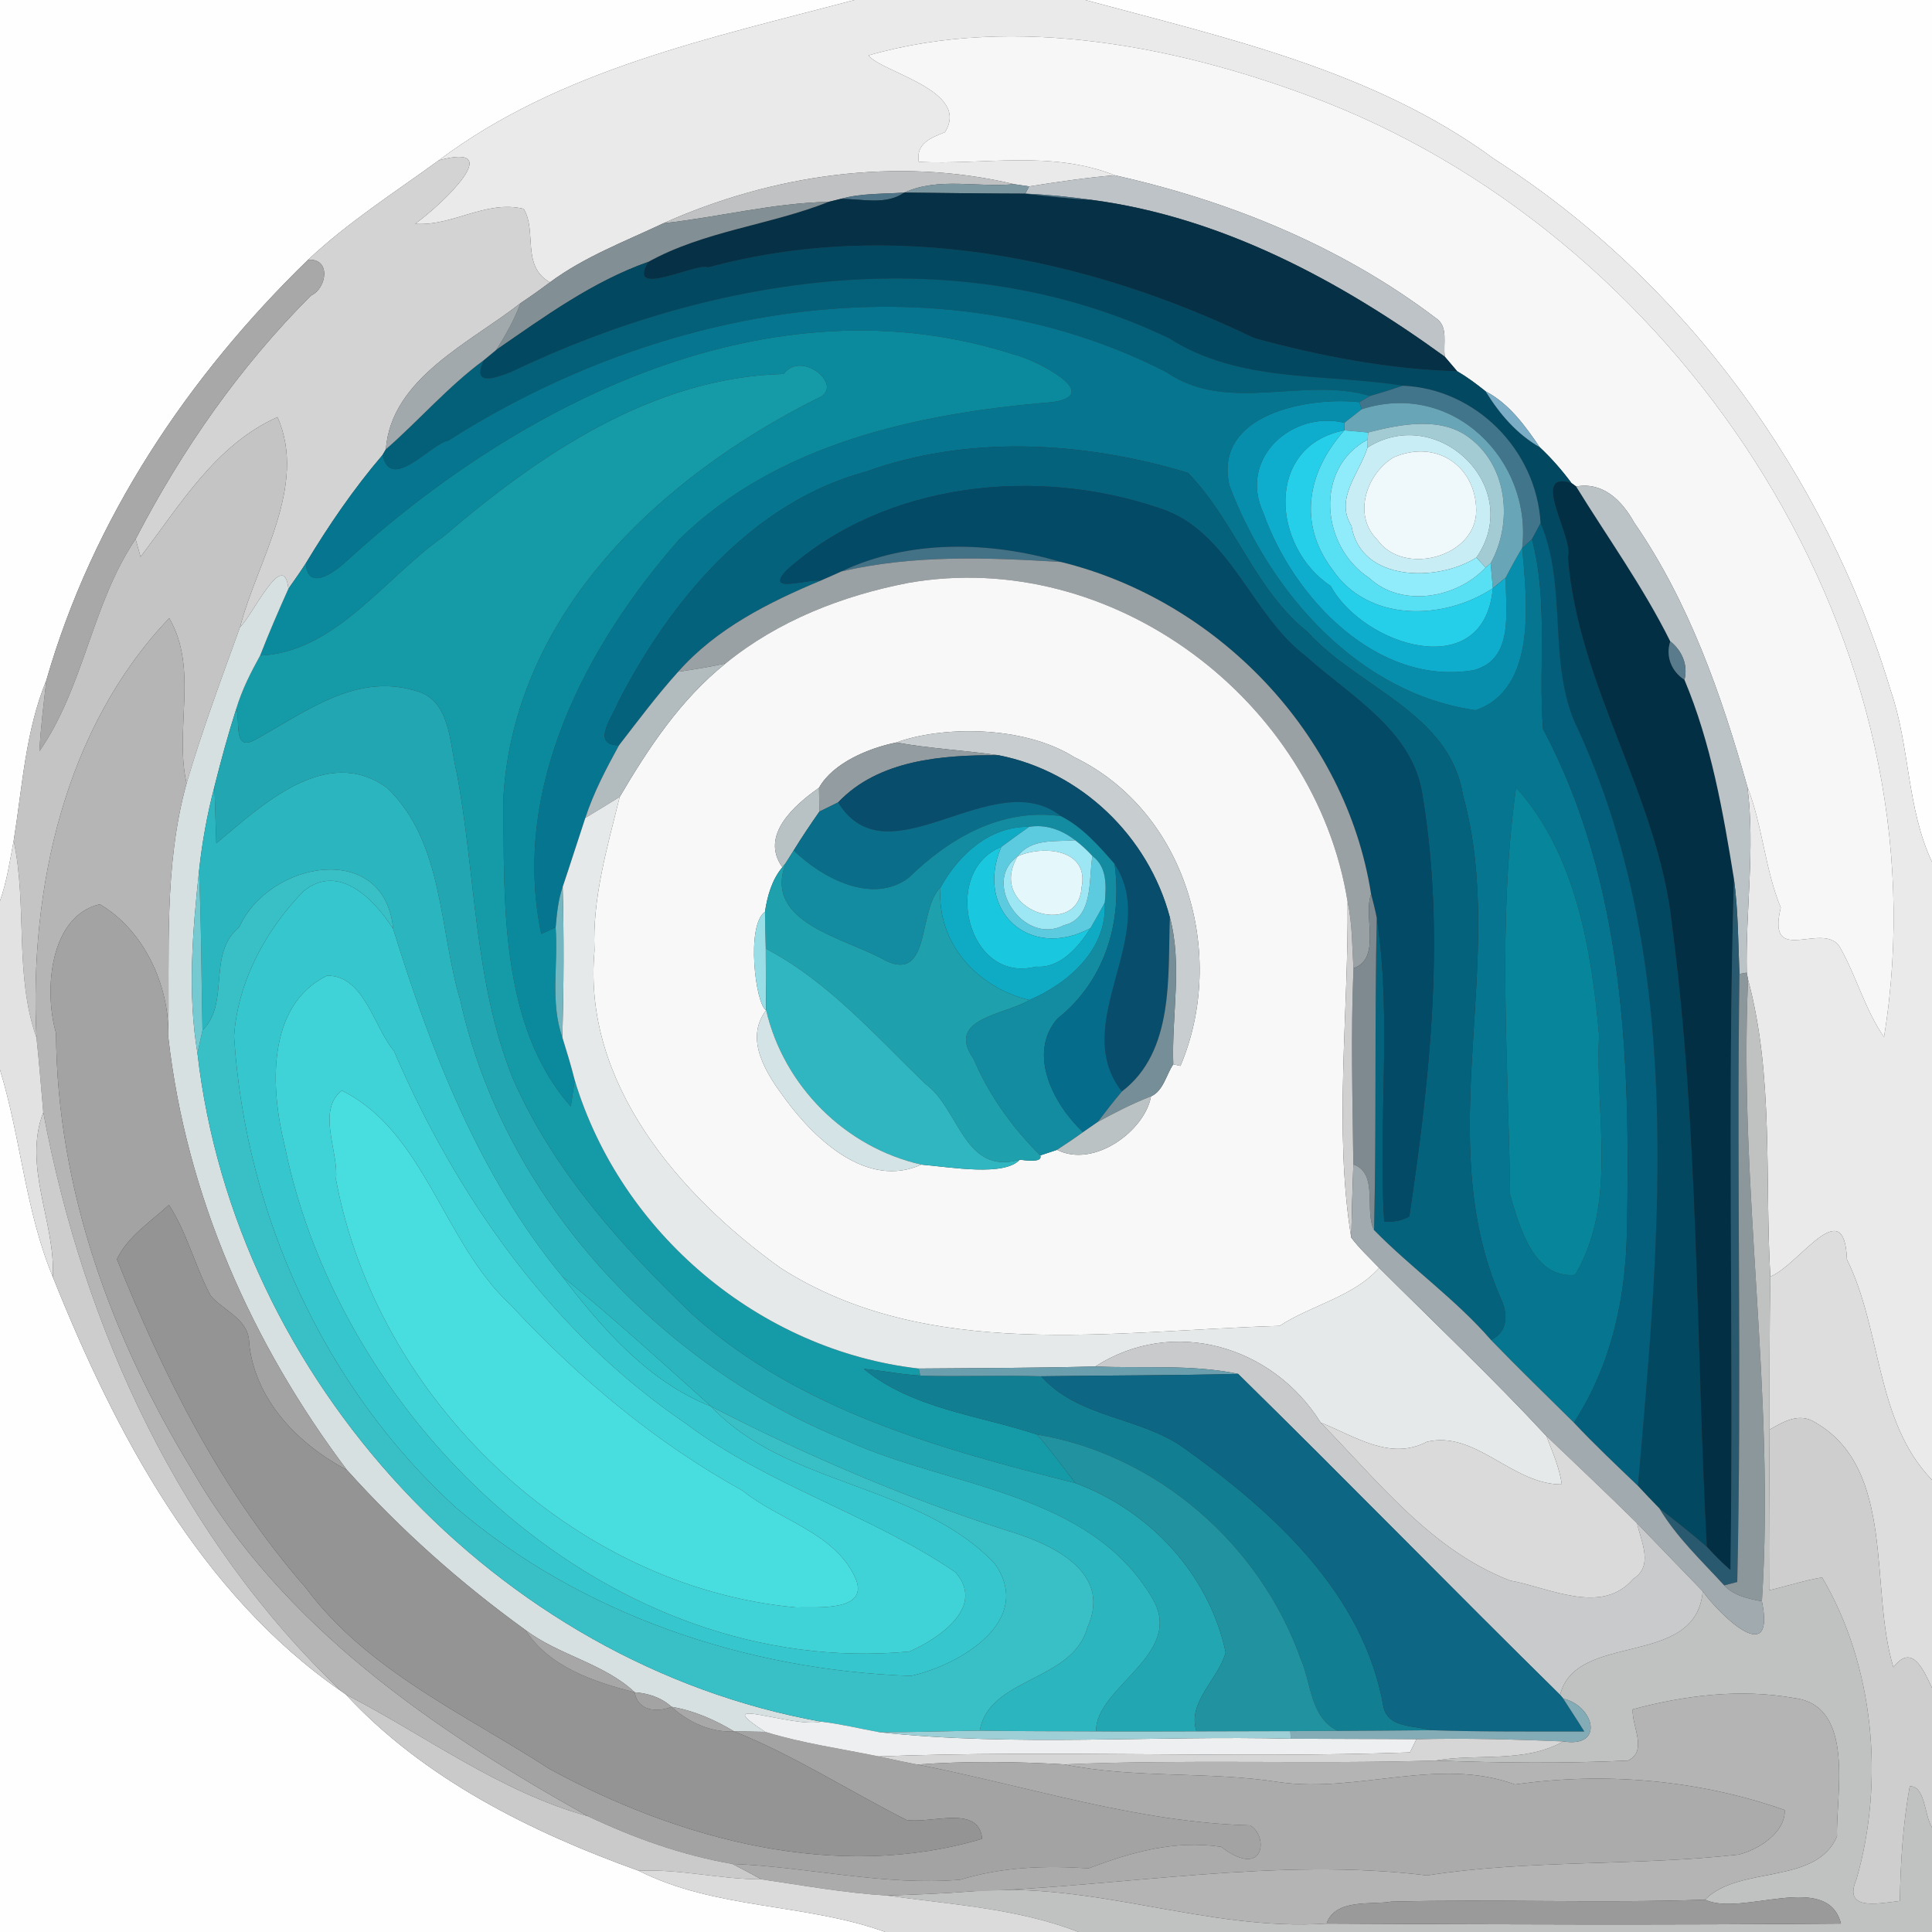 <?xml version="1.0" encoding="UTF-8" ?>
<!DOCTYPE svg PUBLIC "-//W3C//DTD SVG 1.1//EN" "http://www.w3.org/Graphics/SVG/1.1/DTD/svg11.dtd">
<svg width="250pt" height="250pt" viewBox="0 0 250 250" version="1.1" xmlns="http://www.w3.org/2000/svg">
<rect x="0" y="0" width="250" height="250" fill="#333333" stroke="none"/>
<g id="#fefefeff">
<path fill="#fefefe" opacity="1.00" d=" M 0.00 0.00 L 110.56 0.00 C 92.17 4.89 72.42 8.99 56.77 20.75 C 51.05 24.91 45.03 28.75 39.86 33.62 C 24.36 48.67 12.00 67.12 6.00 88.02 C 3.29 94.59 2.89 101.86 1.77 108.80 C 1.28 111.40 0.89 114.06 0.00 116.57 L 0.00 0.00 Z" />
<path fill="#fefefe" opacity="1.00" d=" M 140.44 0.00 L 250.00 0.00 L 250.00 111.54 C 246.72 104.58 247.15 96.56 244.65 89.34 C 236.24 61.42 218.01 36.35 193.37 20.59 C 177.80 9.12 158.63 4.92 140.44 0.00 Z" />
<path fill="#fefefe" opacity="1.00" d=" M 0.00 138.43 C 2.70 147.25 3.28 156.70 6.84 165.24 C 14.93 185.47 25.90 206.22 44.17 218.85 L 44.75 219.26 C 54.84 230.18 68.77 237.10 82.66 242.08 C 92.63 247.11 104.25 246.26 114.55 250.00 L 0.00 250.00 L 0.00 138.43 Z" />
</g>
<g id="#eaeaeaff">
<path fill="#eaeaea" opacity="1.00" d=" M 110.56 0.00 L 140.44 0.00 C 158.63 4.92 177.80 9.12 193.37 20.59 C 218.01 36.35 236.24 61.42 244.65 89.34 C 247.15 96.56 246.72 104.58 250.00 111.54 L 250.00 191.50 C 242.66 183.94 243.53 172.13 238.99 162.97 C 238.68 154.15 232.73 163.77 229.08 165.19 C 228.34 152.43 229.55 139.23 226.20 126.77 L 226.03 125.86 C 225.86 117.84 227.13 109.83 226.12 101.84 C 228.09 106.88 228.36 112.40 230.43 117.45 C 228.50 125.39 236.22 118.84 238.19 122.76 C 240.26 126.47 241.36 130.68 243.79 134.20 C 252.03 83.61 218.44 31.80 171.67 13.28 C 153.24 6.06 131.39 1.69 112.38 7.17 C 114.06 9.37 125.69 11.70 122.27 17.11 C 120.44 17.83 118.49 18.57 118.89 20.95 C 127.41 21.35 136.01 19.42 144.24 22.68 C 140.52 22.99 136.85 23.54 133.17 24.12 C 132.68 24.05 131.71 23.91 131.22 23.83 C 116.05 20.22 99.88 22.61 85.85 28.89 C 80.86 31.25 75.63 33.22 71.16 36.53 C 67.42 34.43 69.52 29.89 67.76 27.02 C 62.82 25.85 58.61 29.30 53.72 28.96 C 57.29 26.39 65.73 18.33 56.77 20.75 C 72.42 8.99 92.17 4.89 110.56 0.00 Z" />
</g>
<g id="#f7f7f7ff">
<path fill="#f7f7f7" opacity="1.00" d=" M 112.38 7.17 C 131.39 1.69 153.24 6.06 171.67 13.28 C 218.44 31.80 252.03 83.61 243.79 134.20 C 241.36 130.68 240.26 126.47 238.19 122.76 C 236.22 118.84 228.50 125.39 230.43 117.45 C 228.36 112.40 228.09 106.88 226.12 101.84 C 222.74 89.88 218.57 77.91 211.46 67.61 C 209.89 64.80 207.46 62.32 203.95 62.95 L 203.35 62.51 C 202.12 60.85 200.75 59.28 199.24 57.87 C 197.34 55.09 195.29 52.23 192.24 50.64 C 191.06 49.69 189.85 48.79 188.55 48.03 C 188.16 47.56 187.36 46.63 186.96 46.16 C 186.70 44.47 187.49 42.23 185.76 41.13 C 173.55 31.88 159.12 26.00 144.24 22.68 C 136.01 19.42 127.41 21.35 118.89 20.95 C 118.49 18.57 120.44 17.83 122.27 17.11 C 125.69 11.70 114.06 9.37 112.38 7.17 Z" />
</g>
<g id="#d3d3d3ff">
<path fill="#d3d3d3" opacity="1.00" d=" M 56.77 20.75 C 65.73 18.33 57.29 26.39 53.72 28.96 C 58.61 29.30 62.82 25.85 67.76 27.02 C 69.52 29.89 67.42 34.43 71.16 36.53 C 69.91 37.47 68.65 38.37 67.35 39.23 C 60.91 44.31 50.63 48.91 49.93 58.14 L 49.49 58.89 C 45.77 63.24 42.53 67.99 39.58 72.88 C 38.86 74.00 38.09 75.09 37.32 76.18 C 36.73 70.80 32.64 79.72 31.06 81.15 C 33.31 72.51 39.83 62.91 35.91 53.97 C 27.87 57.57 23.33 65.33 18.19 72.04 C 18.03 71.47 17.71 70.33 17.55 69.76 C 23.54 58.21 31.02 47.47 40.24 38.25 C 42.33 37.28 42.85 33.38 39.86 33.62 C 45.03 28.75 51.05 24.91 56.77 20.75 Z" />
</g>
<g id="#bfc1c2ff">
<path fill="#bfc1c2" opacity="1.00" d=" M 85.85 28.89 C 99.88 22.61 116.05 20.22 131.22 23.83 C 126.55 24.30 121.45 22.88 117.02 24.92 C 114.26 25.12 111.46 24.98 108.78 25.74 C 108.39 25.84 107.61 26.03 107.22 26.12 C 100.02 26.27 92.99 28.10 85.85 28.89 Z" />
</g>
<g id="#bdc3c6ff">
<path fill="#bdc3c6" opacity="1.00" d=" M 133.17 24.12 C 136.85 23.54 140.52 22.99 144.24 22.68 C 159.12 26.00 173.55 31.88 185.76 41.13 C 187.49 42.23 186.70 44.47 186.96 46.16 C 173.39 36.31 158.08 28.08 141.23 25.86 C 138.38 25.47 135.54 25.18 132.67 25.06 L 133.17 24.12 Z" />
</g>
<g id="#7d97a1ff">
<path fill="#7d97a1" opacity="1.00" d=" M 117.02 24.92 C 121.45 22.88 126.55 24.30 131.22 23.83 C 131.71 23.91 132.68 24.05 133.17 24.12 L 132.67 25.06 C 127.45 25.05 122.24 24.97 117.02 24.92 Z" />
</g>
<g id="#4f7488ff">
<path fill="#4f7488" opacity="1.00" d=" M 108.78 25.74 C 111.46 24.98 114.26 25.12 117.02 24.92 C 114.60 26.60 111.55 25.71 108.78 25.74 Z" />
</g>
<g id="#053045ff">
<path fill="#053045" opacity="1.00" d=" M 117.02 24.92 C 122.24 24.97 127.45 25.05 132.67 25.06 C 135.51 25.38 138.37 25.72 141.23 25.86 C 158.08 28.08 173.39 36.31 186.96 46.16 C 187.36 46.63 188.16 47.56 188.55 48.03 C 179.85 47.82 170.76 46.07 162.28 43.74 C 140.52 33.23 115.34 28.18 91.62 34.60 C 90.17 33.92 80.92 38.76 83.90 33.88 C 91.15 29.87 99.59 29.14 107.22 26.12 C 107.61 26.03 108.39 25.84 108.78 25.74 C 111.55 25.71 114.60 26.60 117.02 24.92 Z" />
</g>
<g id="#497084ff">
<path fill="#497084" opacity="1.00" d=" M 132.67 25.06 C 135.54 25.18 138.38 25.47 141.23 25.86 C 138.37 25.72 135.51 25.38 132.67 25.06 Z" />
</g>
<g id="#829096ff">
<path fill="#829096" opacity="1.00" d=" M 85.85 28.89 C 92.99 28.10 100.02 26.27 107.22 26.12 C 99.59 29.14 91.15 29.87 83.90 33.88 C 76.66 36.44 70.47 40.97 64.21 45.28 C 65.44 43.36 66.56 41.37 67.35 39.23 C 68.65 38.37 69.91 37.47 71.16 36.53 C 75.63 33.22 80.86 31.25 85.85 28.89 Z" />
</g>
<g id="#034861ff">
<path fill="#034861" opacity="1.00" d=" M 91.62 34.60 C 115.34 28.18 140.52 33.23 162.28 43.74 C 170.76 46.07 179.85 47.82 188.55 48.03 C 189.85 48.79 191.06 49.69 192.24 50.64 C 194.02 53.54 196.26 56.16 199.24 57.87 C 200.75 59.28 202.12 60.85 203.35 62.51 C 197.82 60.76 203.76 69.77 202.89 72.01 C 204.18 88.78 214.57 102.93 216.36 119.61 C 219.85 146.32 219.44 173.32 220.87 200.16 C 218.87 198.43 216.80 196.79 214.72 195.18 C 213.78 194.22 212.86 193.25 211.95 192.27 C 214.81 159.46 218.25 124.05 203.70 93.31 C 200.34 85.18 202.81 75.82 199.35 67.69 C 198.81 58.24 190.98 50.30 181.52 49.91 C 171.37 48.29 160.37 49.59 151.29 43.78 C 124.06 30.73 92.47 35.53 66.12 48.14 C 63.98 48.98 61.01 50.02 62.60 46.61 C 63.00 46.28 63.81 45.61 64.21 45.28 C 70.47 40.97 76.66 36.44 83.90 33.88 C 80.92 38.76 90.17 33.92 91.62 34.60 Z" />
</g>
<g id="#a9a8a8ff">
<path fill="#a9a8a8" opacity="1.00" d=" M 6.00 88.02 C 12.00 67.12 24.36 48.67 39.86 33.62 C 42.85 33.38 42.33 37.28 40.24 38.25 C 31.02 47.47 23.54 58.21 17.55 69.76 C 11.86 78.16 10.91 88.87 5.10 97.21 C 5.26 94.14 5.65 91.07 6.00 88.02 Z" />
</g>
<g id="#046079ff">
<path fill="#046079" opacity="1.00" d=" M 66.12 48.14 C 92.47 35.53 124.06 30.73 151.29 43.78 C 160.37 49.59 171.37 48.29 181.52 49.91 C 180.12 50.39 178.71 50.83 177.29 51.24 C 168.63 48.66 158.91 53.62 150.93 48.16 C 121.28 32.96 85.22 39.65 58.03 57.01 C 55.83 57.37 50.57 63.79 49.49 58.89 L 49.93 58.14 C 54.23 54.39 57.99 50.00 62.60 46.61 C 61.01 50.02 63.98 48.98 66.12 48.14 Z" />
</g>
<g id="#a1a9acff">
<path fill="#a1a9ac" opacity="1.00" d=" M 49.93 58.14 C 50.63 48.91 60.91 44.31 67.35 39.23 C 66.56 41.37 65.44 43.36 64.21 45.28 C 63.81 45.61 63.00 46.28 62.60 46.61 C 57.99 50.00 54.23 54.39 49.93 58.14 Z" />
</g>
<g id="#06758fff">
<path fill="#06758f" opacity="1.00" d=" M 58.03 57.01 C 85.22 39.65 121.28 32.96 150.93 48.16 C 158.91 53.62 168.63 48.66 177.29 51.24 C 176.94 51.44 176.25 51.84 175.90 52.04 C 169.35 51.32 156.92 53.53 159.10 62.86 C 164.31 76.64 175.75 89.76 190.95 91.90 C 199.00 89.12 197.54 77.47 196.97 70.90 C 197.29 70.62 197.93 70.06 198.24 69.78 C 200.37 77.88 199.04 86.25 199.67 94.33 C 210.27 114.28 210.97 137.36 210.52 159.43 C 210.36 168.14 208.45 176.74 203.66 184.09 C 200.07 180.54 196.44 177.02 192.93 173.39 C 195.24 172.28 195.13 169.90 194.15 167.89 C 185.12 147.10 195.21 124.18 189.29 102.83 C 187.56 92.19 175.71 88.99 169.21 81.79 C 162.33 76.29 159.74 67.35 153.71 61.18 C 140.32 57.14 125.37 56.22 112.03 61.04 C 97.26 65.03 86.66 77.82 79.95 90.96 C 79.35 92.63 76.35 96.45 80.10 96.44 C 78.44 99.47 76.82 102.54 75.74 105.84 C 74.75 108.81 73.81 111.80 72.81 114.77 C 72.22 116.46 72.06 118.25 71.90 120.02 C 71.44 120.23 70.50 120.64 70.04 120.85 C 66.09 102.06 75.80 83.54 87.89 69.80 C 100.60 57.35 118.85 53.47 136.01 52.05 C 143.12 51.16 134.01 46.52 131.14 45.86 C 99.85 35.78 67.53 51.83 44.73 72.71 C 43.27 74.08 39.76 76.58 39.58 72.88 C 42.53 67.99 45.77 63.24 49.49 58.89 C 50.57 63.79 55.83 57.37 58.03 57.01 M 196.18 101.91 C 193.74 119.29 195.18 137.11 195.41 154.62 C 196.64 158.80 198.46 165.50 203.82 164.97 C 209.34 155.62 206.40 144.24 206.92 134.00 C 205.95 122.83 203.88 110.44 196.18 101.91 Z" />
</g>
<g id="#0b8a9eff">
<path fill="#0b8a9e" opacity="1.00" d=" M 44.73 72.71 C 67.53 51.83 99.85 35.78 131.14 45.86 C 134.01 46.52 143.12 51.16 136.01 52.05 C 118.85 53.47 100.60 57.35 87.89 69.80 C 75.80 83.54 66.09 102.06 70.04 120.85 C 70.50 120.64 71.44 120.23 71.90 120.02 C 72.26 124.72 71.16 129.69 72.77 134.24 C 73.34 136.07 73.90 137.91 74.37 139.78 C 74.24 140.63 73.99 142.32 73.86 143.17 C 64.55 132.66 65.24 116.27 65.14 103.12 C 66.63 79.20 85.51 61.74 105.65 51.61 C 109.62 50.19 103.82 45.14 101.40 48.39 C 84.50 48.81 69.76 58.82 57.38 69.44 C 49.85 74.69 43.44 84.40 33.66 84.83 C 34.80 81.91 36.04 79.03 37.32 76.18 C 38.09 75.09 38.86 74.00 39.58 72.88 C 39.76 76.58 43.27 74.08 44.73 72.71 Z" />
</g>
<g id="#159aa7ff">
<path fill="#159aa7" opacity="1.00" d=" M 101.40 48.39 C 103.82 45.14 109.62 50.19 105.65 51.61 C 85.51 61.74 66.63 79.20 65.14 103.12 C 65.24 116.27 64.55 132.66 73.86 143.17 C 73.99 142.32 74.24 140.63 74.37 139.78 C 80.34 159.60 98.33 174.74 118.88 177.09 L 119.09 178.00 C 116.63 177.88 114.22 177.35 111.78 177.14 C 118.15 182.33 126.65 183.12 134.20 185.63 C 135.95 187.65 137.53 189.81 139.17 191.92 C 121.67 187.51 103.56 182.53 89.76 170.24 C 80.48 161.35 71.63 151.52 66.40 139.64 C 61.28 126.99 61.59 113.16 59.09 99.95 C 58.15 96.15 58.34 90.39 53.59 89.34 C 45.82 87.06 39.24 92.37 32.88 95.79 C 30.14 97.22 31.12 93.27 30.57 91.73 C 31.29 89.30 32.44 87.04 33.66 84.83 C 43.44 84.40 49.85 74.69 57.38 69.44 C 69.76 58.82 84.50 48.81 101.40 48.39 Z" />
</g>
<g id="#41758cff">
<path fill="#41758c" opacity="1.00" d=" M 181.52 49.91 C 190.98 50.30 198.81 58.24 199.35 67.69 C 199.08 68.22 198.52 69.26 198.24 69.78 C 197.93 70.06 197.29 70.62 196.97 70.90 C 198.29 59.50 187.94 49.16 176.20 52.96 L 175.90 52.04 C 176.25 51.84 176.94 51.44 177.29 51.24 C 178.71 50.83 180.12 50.39 181.52 49.91 Z" />
</g>
<g id="#7baec6ff">
<path fill="#7baec6" opacity="1.00" d=" M 192.24 50.64 C 195.29 52.23 197.34 55.09 199.24 57.87 C 196.26 56.16 194.02 53.54 192.24 50.64 Z" />
</g>
<g id="#078eacff">
<path fill="#078eac" opacity="1.00" d=" M 159.10 62.86 C 156.92 53.53 169.35 51.32 175.90 52.04 L 176.20 52.96 C 175.45 53.55 174.71 54.13 173.96 54.71 C 167.20 53.07 160.18 59.32 163.49 66.40 C 167.34 77.34 178.20 88.82 190.69 86.72 C 196.02 85.30 194.78 79.00 194.85 74.73 C 195.50 73.43 196.22 72.16 196.97 70.90 C 197.54 77.47 199.00 89.12 190.95 91.90 C 175.75 89.76 164.31 76.64 159.10 62.86 Z" />
</g>
<g id="#68a6b7ff">
<path fill="#68a6b7" opacity="1.00" d=" M 176.20 52.96 C 187.94 49.16 198.29 59.50 196.97 70.90 C 196.22 72.16 195.50 73.43 194.85 74.73 C 194.43 75.08 193.59 75.77 193.17 76.12 C 193.10 75.31 192.96 73.69 192.89 72.89 C 195.75 67.69 195.13 60.50 190.26 56.74 C 186.53 53.81 181.27 54.88 177.03 55.96 C 176.26 55.90 174.73 55.76 173.96 55.69 L 173.96 54.71 C 174.71 54.13 175.45 53.55 176.20 52.96 Z" />
</g>
<g id="#c4c4c4ff">
<path fill="#c4c4c4" opacity="1.00" d=" M 18.19 72.04 C 23.33 65.33 27.87 57.57 35.91 53.97 C 39.83 62.91 33.31 72.51 31.06 81.15 C 28.64 87.85 26.15 94.53 24.14 101.37 C 22.54 94.31 25.71 86.58 21.90 79.99 C 8.40 94.11 3.76 114.97 4.72 134.26 C 1.84 126.15 3.56 117.17 1.77 108.80 C 2.89 101.86 3.29 94.59 6.00 88.02 C 5.65 91.07 5.26 94.14 5.10 97.21 C 10.91 88.87 11.86 78.16 17.55 69.76 C 17.71 70.33 18.03 71.47 18.19 72.04 Z" />
</g>
<g id="#0eadceff">
<path fill="#0eadce" opacity="1.00" d=" M 163.49 66.40 C 160.18 59.32 167.20 53.07 173.96 54.71 L 173.96 55.69 C 163.64 57.70 164.54 70.77 172.18 75.81 C 176.46 83.64 192.08 88.53 193.17 76.12 C 193.59 75.77 194.43 75.08 194.85 74.73 C 194.78 79.00 196.02 85.30 190.69 86.72 C 178.20 88.82 167.34 77.34 163.49 66.40 Z" />
</g>
<g id="#a3cbd4ff">
<path fill="#a3cbd4" opacity="1.00" d=" M 177.03 55.96 C 181.27 54.88 186.53 53.81 190.26 56.74 C 195.13 60.50 195.75 67.69 192.89 72.89 L 192.23 73.44 C 191.93 73.12 191.34 72.47 191.05 72.14 C 197.32 63.08 186.09 52.16 176.96 57.91 L 176.98 56.88 L 177.03 55.96 Z" />
</g>
<g id="#25cee9ff">
<path fill="#25cee9" opacity="1.00" d=" M 172.18 75.81 C 164.54 70.77 163.64 57.70 173.96 55.69 C 169.13 61.10 167.95 67.77 172.38 73.65 C 176.99 80.54 186.77 80.33 193.17 76.12 C 192.08 88.53 176.46 83.64 172.18 75.81 Z" />
</g>
<g id="#57dff4ff">
<path fill="#57dff4" opacity="1.00" d=" M 173.96 55.69 C 174.73 55.76 176.26 55.90 177.03 55.96 L 176.98 56.88 C 170.03 60.58 170.92 70.71 177.17 74.78 C 181.36 78.70 188.52 77.42 192.23 73.44 L 192.89 72.89 C 192.96 73.69 193.10 75.31 193.17 76.12 C 186.77 80.33 176.99 80.54 172.38 73.65 C 167.95 67.77 169.13 61.10 173.96 55.69 Z" />
</g>
<g id="#c9edf4ff">
<path fill="#c9edf4" opacity="1.00" d=" M 176.96 57.91 C 186.09 52.16 197.32 63.08 191.05 72.14 C 186.10 75.32 176.07 75.36 174.88 68.05 C 172.67 64.53 175.93 61.22 176.96 57.91 M 180.32 59.19 C 176.87 61.27 174.98 66.60 178.20 69.81 C 181.56 74.63 191.08 72.12 191.02 66.01 C 190.98 60.37 185.89 56.76 180.32 59.19 Z" />
</g>
<g id="#90ebfaff">
<path fill="#90ebfa" opacity="1.00" d=" M 177.17 74.78 C 170.92 70.71 170.03 60.58 176.98 56.88 L 176.96 57.91 C 175.93 61.22 172.67 64.53 174.88 68.05 C 176.07 75.36 186.10 75.32 191.05 72.14 C 191.34 72.47 191.93 73.12 192.23 73.44 C 188.52 77.42 181.36 78.70 177.17 74.78 Z" />
</g>
<g id="#05627dff">
<path fill="#05627d" opacity="1.00" d=" M 112.03 61.04 C 125.37 56.22 140.32 57.14 153.71 61.18 C 159.74 67.35 162.33 76.29 169.21 81.79 C 175.71 88.99 187.56 92.19 189.29 102.83 C 195.21 124.18 185.12 147.10 194.15 167.89 C 195.13 169.90 195.24 172.28 192.93 173.39 C 188.37 168.13 182.63 164.10 177.80 159.17 C 178.12 145.71 177.86 132.24 178.15 118.78 C 180.14 131.77 178.31 144.98 179.11 158.05 C 180.30 158.18 181.39 157.97 182.37 157.40 C 185.03 139.45 187.07 121.01 184.08 102.98 C 182.90 94.55 174.81 90.17 169.03 84.96 C 161.84 79.57 159.19 68.75 150.15 65.80 C 134.23 60.32 114.61 62.32 101.79 73.78 C 98.83 76.90 104.42 74.91 106.20 75.13 C 99.45 77.95 92.68 81.35 87.76 86.92 C 85.03 89.95 82.59 93.22 80.10 96.44 C 76.35 96.45 79.35 92.63 79.95 90.96 C 86.66 77.82 97.26 65.03 112.03 61.04 Z" />
</g>
<g id="#eff9fcff">
<path fill="#eff9fc" opacity="1.00" d=" M 180.32 59.19 C 185.89 56.76 190.98 60.37 191.02 66.01 C 191.08 72.12 181.56 74.63 178.20 69.81 C 174.98 66.60 176.87 61.27 180.32 59.19 Z" />
</g>
<g id="#032f44ff">
<path fill="#032f44" opacity="1.00" d=" M 202.89 72.01 C 203.76 69.77 197.82 60.76 203.35 62.51 L 203.95 62.95 C 208.05 69.60 212.64 75.96 216.13 82.99 C 215.50 84.93 216.28 86.88 217.97 87.97 C 221.41 96.14 222.96 105.00 224.37 113.71 C 223.47 143.52 224.36 173.35 223.92 203.17 C 222.83 202.23 221.83 201.20 220.87 200.16 C 219.44 173.32 219.85 146.32 216.36 119.61 C 214.57 102.93 204.18 88.78 202.89 72.01 Z" />
</g>
<g id="#034a67ff">
<path fill="#034a67" opacity="1.00" d=" M 101.79 73.78 C 114.61 62.32 134.23 60.32 150.15 65.80 C 159.19 68.75 161.84 79.57 169.03 84.96 C 174.81 90.17 182.90 94.55 184.08 102.98 C 187.07 121.01 185.03 139.45 182.37 157.40 C 181.39 157.97 180.30 158.18 179.11 158.05 C 178.31 144.98 180.14 131.77 178.15 118.78 C 177.95 117.74 177.70 116.72 177.42 115.71 C 174.19 94.94 157.50 77.67 137.29 72.72 C 128.12 70.02 117.61 69.78 108.86 73.95 C 107.98 74.35 107.09 74.75 106.20 75.13 C 104.42 74.91 98.83 76.90 101.79 73.78 Z" />
</g>
<g id="#bbc3c6ff">
<path fill="#bbc3c6" opacity="1.00" d=" M 203.95 62.95 C 207.46 62.32 209.89 64.80 211.46 67.61 C 218.57 77.91 222.74 89.88 226.12 101.84 C 227.13 109.83 225.86 117.84 226.03 125.86 L 225.08 126.03 C 224.92 121.92 224.92 117.79 224.37 113.71 C 222.96 105.00 221.41 96.14 217.97 87.97 C 218.45 86.03 217.65 84.20 216.13 82.99 C 212.64 75.96 208.05 69.60 203.95 62.95 Z" />
</g>
<g id="#035f7bff">
<path fill="#035f7b" opacity="1.00" d=" M 199.35 67.69 C 202.81 75.82 200.34 85.18 203.70 93.31 C 218.25 124.05 214.81 159.46 211.95 192.27 C 209.14 189.58 206.32 186.92 203.66 184.09 C 208.45 176.74 210.36 168.14 210.52 159.43 C 210.97 137.36 210.27 114.28 199.67 94.33 C 199.04 86.25 200.37 77.88 198.24 69.78 C 198.52 69.26 199.08 68.22 199.35 67.69 Z" />
</g>
<g id="#437186ff">
<path fill="#437186" opacity="1.00" d=" M 108.86 73.95 C 117.61 69.78 128.12 70.02 137.29 72.72 C 127.72 72.14 118.27 71.76 108.86 73.95 Z" />
</g>
<g id="#99a1a4ff">
<path fill="#99a1a4" opacity="1.00" d=" M 108.86 73.95 C 118.27 71.76 127.72 72.14 137.29 72.72 C 157.50 77.67 174.19 94.94 177.42 115.71 C 176.36 118.50 178.82 124.05 175.14 125.29 C 174.95 122.41 175.00 119.52 174.38 116.70 C 170.21 90.60 143.90 70.79 117.51 75.43 C 108.97 77.09 100.69 80.32 93.89 85.85 C 91.86 86.29 89.82 86.64 87.76 86.92 C 92.68 81.35 99.45 77.95 106.20 75.13 C 107.09 74.75 107.98 74.35 108.86 73.95 Z" />
</g>
<g id="#d7e0e1ff">
<path fill="#d7e0e1" opacity="1.00" d=" M 31.06 81.15 C 32.64 79.72 36.73 70.80 37.32 76.18 C 36.04 79.03 34.80 81.91 33.66 84.83 C 32.44 87.04 31.29 89.30 30.57 91.73 C 29.51 95.04 28.60 98.41 27.75 101.78 C 26.81 105.38 26.14 109.04 25.75 112.75 C 24.92 120.52 24.25 128.52 25.55 136.28 C 30.39 178.56 64.30 215.25 106.26 222.78 C 102.69 223.68 91.33 219.14 99.02 224.10 C 97.69 224.07 96.35 224.06 95.01 224.05 C 92.50 222.54 89.80 221.35 86.90 220.86 C 85.59 219.67 83.87 219.10 82.13 218.98 C 78.14 215.23 72.34 214.21 67.99 210.92 C 59.58 204.84 51.83 197.94 44.90 190.22 C 32.58 173.86 24.10 154.70 21.78 134.22 C 21.95 123.21 21.18 112.09 24.14 101.37 C 26.15 94.53 28.64 87.85 31.06 81.15 Z" />
</g>
<g id="#f8f8f8ff">
<path fill="#f8f8f8" opacity="1.00" d=" M 117.51 75.43 C 143.90 70.79 170.21 90.60 174.38 116.70 C 174.52 131.05 172.57 146.16 174.85 160.15 C 175.92 161.56 177.23 162.78 178.46 164.06 C 175.17 167.79 169.72 168.87 165.57 171.57 C 144.00 172.18 120.07 176.30 100.97 164.05 C 87.94 154.69 75.35 140.18 76.93 123.01 C 76.63 116.21 78.59 109.64 80.19 103.12 C 83.94 96.74 88.07 90.52 93.89 85.85 C 100.69 80.32 108.97 77.09 117.51 75.43 M 115.98 96.08 C 112.42 96.80 107.79 98.71 105.98 101.94 C 102.78 104.18 98.29 108.11 101.24 112.22 C 99.89 113.82 99.29 115.95 98.99 117.98 C 96.49 119.73 97.78 130.07 99.14 130.72 C 96.22 134.52 99.27 139.10 101.66 142.28 C 105.50 147.49 112.25 153.86 119.22 150.70 C 123.14 151.04 129.98 152.25 131.96 150.06 C 133.96 150.35 134.84 150.17 134.61 149.51 C 135.15 149.33 136.23 148.97 136.78 148.79 C 141.61 151.22 148.17 146.27 148.94 141.87 C 150.53 141.17 150.90 139.09 151.82 137.72 L 152.75 137.93 C 158.85 123.53 153.51 105.00 139.02 97.98 C 132.29 93.76 121.71 93.98 115.98 96.08 Z" />
</g>
<g id="#b5b5b5ff">
<path fill="#b5b5b5" opacity="1.00" d=" M 4.72 134.26 C 3.76 114.97 8.40 94.11 21.90 79.99 C 25.71 86.58 22.54 94.31 24.14 101.37 C 21.18 112.09 21.95 123.21 21.78 134.22 C 21.98 127.58 18.64 120.35 12.91 117.01 C 6.43 118.53 5.65 128.16 7.25 133.69 C 7.38 153.91 14.43 173.13 24.85 190.21 C 36.54 210.50 56.11 223.87 76.08 235.02 C 64.69 231.87 55.12 224.62 44.75 219.26 L 44.17 218.85 C 23.39 199.04 10.86 172.01 5.60 143.93 C 5.31 140.70 5.07 137.48 4.72 134.26 Z" />
</g>
<g id="#5a7b8bff">
<path fill="#5a7b8b" opacity="1.00" d=" M 216.13 82.99 C 217.65 84.20 218.45 86.03 217.97 87.97 C 216.28 86.88 215.50 84.93 216.13 82.99 Z" />
</g>
<g id="#b2bcbfff">
<path fill="#b2bcbf" opacity="1.00" d=" M 87.76 86.92 C 89.82 86.64 91.86 86.29 93.89 85.85 C 88.07 90.52 83.94 96.74 80.19 103.12 C 78.71 104.04 77.23 104.94 75.74 105.84 C 76.82 102.54 78.44 99.47 80.10 96.44 C 82.59 93.22 85.03 89.95 87.76 86.92 Z" />
</g>
<g id="#22a6b1ff">
<path fill="#22a6b1" opacity="1.00" d=" M 32.88 95.79 C 39.24 92.37 45.82 87.06 53.59 89.34 C 58.34 90.39 58.15 96.15 59.09 99.95 C 61.59 113.16 61.28 126.99 66.40 139.64 C 71.63 151.52 80.48 161.35 89.76 170.24 C 103.56 182.53 121.67 187.51 139.17 191.92 C 148.79 195.47 156.46 203.74 158.60 213.81 C 157.67 217.33 153.57 220.25 154.83 224.04 C 150.49 224.04 146.17 224.08 141.84 224.04 C 141.66 218.31 153.40 214.09 149.14 206.87 C 141.07 193.02 122.84 192.47 109.60 186.44 C 85.40 176.71 65.21 155.13 59.55 129.38 C 56.80 120.26 57.44 108.95 50.06 101.93 C 42.16 96.25 33.79 104.31 27.99 109.12 C 27.93 107.29 27.81 103.62 27.75 101.78 C 28.60 98.41 29.51 95.04 30.57 91.73 C 31.12 93.27 30.14 97.22 32.88 95.79 Z" />
</g>
<g id="#c8cdcfff">
<path fill="#c8cdcf" opacity="1.00" d=" M 115.98 96.08 C 121.71 93.98 132.29 93.76 139.02 97.98 C 153.51 105.00 158.85 123.53 152.75 137.93 L 151.82 137.72 C 151.59 131.43 153.03 124.87 151.38 118.70 C 148.60 108.21 139.88 99.82 129.23 97.73 C 124.82 97.09 120.36 96.87 115.98 96.08 Z" />
</g>
<g id="#939da1ff">
<path fill="#939da1" opacity="1.00" d=" M 105.98 101.94 C 107.79 98.71 112.42 96.80 115.98 96.08 C 120.36 96.87 124.82 97.09 129.23 97.73 C 122.03 97.68 113.70 98.28 108.45 103.83 C 107.64 104.22 106.83 104.62 106.03 105.02 C 106.01 104.25 105.99 102.71 105.98 101.94 Z" />
</g>
<g id="#094d6dff">
<path fill="#094d6d" opacity="1.00" d=" M 108.45 103.83 C 113.70 98.28 122.03 97.68 129.23 97.73 C 139.88 99.82 148.60 108.21 151.38 118.70 C 151.10 126.20 152.00 136.05 145.17 141.24 C 138.21 132.36 150.25 120.97 144.23 111.79 C 142.21 109.47 140.08 107.03 137.29 105.61 C 128.51 98.72 114.91 114.33 108.45 103.83 Z" />
</g>
<g id="#2bb5beff">
<path fill="#2bb5be" opacity="1.00" d=" M 27.99 109.12 C 33.79 104.31 42.16 96.25 50.06 101.93 C 57.44 108.95 56.80 120.26 59.55 129.38 C 65.21 155.13 85.40 176.71 109.60 186.44 C 122.84 192.47 141.07 193.02 149.14 206.87 C 153.40 214.09 141.66 218.31 141.84 224.04 C 136.82 224.02 131.80 224.02 126.78 223.95 C 127.98 217.01 138.79 217.63 140.71 210.60 C 144.11 203.11 135.51 199.58 130.02 197.96 C 116.90 193.71 104.23 188.29 92.00 181.98 C 85.67 176.29 79.34 170.53 72.74 165.15 C 61.98 152.11 55.84 136.16 50.88 120.22 C 49.82 108.71 34.87 111.34 30.97 119.95 C 26.72 123.48 29.85 129.68 26.20 133.33 C 26.05 126.47 26.06 119.61 25.75 112.75 C 26.14 109.04 26.81 105.38 27.75 101.78 C 27.81 103.62 27.93 107.29 27.99 109.12 Z" />
</g>
<g id="#b8c1c4ff">
<path fill="#b8c1c4" opacity="1.00" d=" M 101.24 112.22 C 98.29 108.11 102.78 104.18 105.98 101.94 C 105.99 102.71 106.01 104.25 106.03 105.02 C 104.88 106.67 103.75 108.34 102.70 110.05 C 102.44 110.45 101.94 111.25 101.69 111.65 L 101.24 112.22 Z" />
</g>
<g id="#07859bff">
<path fill="#07859b" opacity="1.00" d=" M 196.18 101.91 C 203.88 110.44 205.95 122.83 206.92 134.00 C 206.40 144.24 209.34 155.62 203.82 164.97 C 198.46 165.50 196.64 158.80 195.41 154.62 C 195.18 137.11 193.74 119.29 196.18 101.91 Z" />
</g>
<g id="#e6e9e9ff">
<path fill="#e6e9e9" opacity="1.00" d=" M 75.74 105.84 C 77.23 104.94 78.71 104.04 80.19 103.12 C 78.59 109.64 76.63 116.21 76.93 123.01 C 75.35 140.18 87.94 154.69 100.97 164.05 C 120.07 176.30 144.00 172.18 165.57 171.57 C 169.72 168.87 175.17 167.79 178.46 164.06 C 185.70 171.28 193.15 178.32 200.11 185.83 C 200.88 187.87 201.79 189.89 202.10 192.08 C 195.69 192.13 190.96 185.05 184.63 186.57 C 179.85 189.07 175.33 185.83 170.90 184.09 C 164.66 174.10 151.79 170.36 141.73 176.82 C 134.11 177.02 126.50 177.03 118.88 177.09 C 98.33 174.74 80.34 159.60 74.37 139.78 C 73.90 137.91 73.34 136.07 72.77 134.24 C 72.95 127.75 72.98 121.26 72.81 114.77 C 73.81 111.80 74.75 108.81 75.74 105.84 Z" />
</g>
<g id="#0a6d8aff">
<path fill="#0a6d8a" opacity="1.00" d=" M 106.03 105.02 C 106.83 104.62 107.64 104.22 108.45 103.83 C 114.91 114.33 128.51 98.72 137.29 105.61 C 129.64 104.50 122.85 108.44 117.61 113.56 C 112.91 117.12 106.39 113.63 102.70 110.05 C 103.75 108.34 104.88 106.67 106.03 105.02 Z" />
</g>
<g id="#138ba0ff">
<path fill="#138ba0" opacity="1.00" d=" M 117.61 113.56 C 122.85 108.44 129.64 104.50 137.29 105.61 C 140.08 107.03 142.21 109.47 144.23 111.79 C 145.27 119.38 142.94 126.98 136.84 131.81 C 132.86 136.39 136.40 142.97 140.14 146.50 C 139.04 147.30 137.91 148.05 136.78 148.79 C 136.23 148.97 135.15 149.33 134.61 149.51 C 131.00 145.93 127.95 141.70 125.98 137.01 C 122.27 131.75 130.10 131.31 133.19 129.41 C 138.32 127.20 143.27 122.85 142.96 116.80 C 143.15 114.67 143.29 112.18 141.36 110.77 C 140.68 110.02 139.94 109.34 139.13 108.73 C 137.44 107.40 135.34 106.63 133.17 106.99 C 128.05 106.90 124.06 110.59 121.70 114.85 C 118.74 117.68 120.49 127.04 114.68 124.35 C 109.46 121.34 98.62 119.51 101.69 111.65 C 101.94 111.25 102.44 110.45 102.70 110.05 C 106.39 113.63 112.91 117.12 117.61 113.56 Z" />
</g>
<g id="#0faac3ff">
<path fill="#0faac3" opacity="1.00" d=" M 121.70 114.85 C 124.06 110.59 128.05 106.90 133.17 106.99 C 131.96 107.85 130.75 108.71 129.56 109.60 C 121.69 112.71 125.14 127.40 134.04 125.08 C 137.19 125.35 139.57 122.52 141.10 120.11 C 141.74 119.02 142.35 117.91 142.96 116.80 C 143.27 122.85 138.32 127.20 133.19 129.41 C 126.44 127.78 121.17 122.01 121.70 114.85 Z" />
</g>
<g id="#5dcbdfff">
<path fill="#5dcbdf" opacity="1.00" d=" M 133.17 106.99 C 135.34 106.63 137.44 107.40 139.13 108.73 C 136.46 108.94 133.45 108.47 131.69 110.80 C 126.90 114.16 132.47 122.43 137.65 119.73 C 141.56 118.83 140.84 113.77 141.36 110.77 C 143.29 112.18 143.15 114.67 142.96 116.80 C 142.35 117.91 141.74 119.02 141.10 120.11 C 133.11 124.37 126.08 117.69 129.56 109.60 C 130.75 108.71 131.96 107.85 133.17 106.99 Z" />
</g>
<g id="#e2e2e2ff">
<path fill="#e2e2e2" opacity="1.00" d=" M 0.00 116.57 C 0.89 114.06 1.28 111.40 1.77 108.80 C 3.56 117.17 1.84 126.15 4.72 134.26 C 5.07 137.48 5.31 140.70 5.60 143.93 C 2.93 150.98 7.16 158.02 6.84 165.24 C 3.28 156.70 2.70 147.25 0.00 138.43 L 0.00 116.57 Z" />
</g>
<g id="#9de6f3ff">
<path fill="#9de6f3" opacity="1.00" d=" M 131.69 110.80 C 133.45 108.47 136.46 108.94 139.13 108.73 C 139.94 109.34 140.68 110.02 141.36 110.77 C 140.84 113.77 141.56 118.83 137.65 119.73 C 132.47 122.43 126.90 114.16 131.69 110.80 C 127.53 117.78 139.53 121.60 139.95 114.87 C 141.00 109.90 135.06 109.30 131.69 110.80 Z" />
</g>
<g id="#19c8dfff">
<path fill="#19c8df" opacity="1.00" d=" M 134.04 125.08 C 125.14 127.40 121.69 112.71 129.56 109.60 C 126.08 117.69 133.11 124.37 141.10 120.11 C 139.57 122.52 137.19 125.35 134.04 125.08 Z" />
</g>
<g id="#e4f8fcff">
<path fill="#e4f8fc" opacity="1.00" d=" M 131.69 110.80 C 135.06 109.30 141.00 109.90 139.95 114.87 C 139.53 121.60 127.53 117.78 131.69 110.80 Z" />
</g>
<g id="#39bfc6ff">
<path fill="#39bfc6" opacity="1.00" d=" M 30.97 119.95 C 34.87 111.34 49.82 108.71 50.88 120.22 C 48.52 116.46 43.88 111.59 39.30 115.30 C 34.43 120.27 30.74 127.05 30.29 134.11 C 31.75 157.06 41.94 179.50 58.96 195.05 C 75.24 208.98 96.65 216.14 117.88 216.86 C 124.38 215.41 133.91 209.63 128.70 202.31 C 118.79 191.89 101.78 192.39 92.00 181.98 C 104.23 188.29 116.90 193.71 130.02 197.96 C 135.51 199.58 144.11 203.11 140.71 210.60 C 138.79 217.63 127.98 217.01 126.78 223.95 C 122.45 224.00 118.13 224.16 113.80 224.15 C 111.29 223.69 108.80 223.08 106.26 222.78 C 64.30 215.25 30.39 178.56 25.55 136.28 C 25.72 135.54 26.04 134.07 26.20 133.33 C 29.85 129.68 26.72 123.48 30.97 119.95 Z" />
</g>
<g id="#1ea1adff">
<path fill="#1ea1ad" opacity="1.00" d=" M 101.24 112.22 L 101.69 111.65 C 98.62 119.51 109.46 121.34 114.68 124.35 C 120.49 127.04 118.74 117.68 121.70 114.85 C 121.17 122.01 126.44 127.78 133.19 129.41 C 130.10 131.31 122.27 131.75 125.98 137.01 C 127.95 141.70 131.00 145.93 134.61 149.51 C 134.84 150.17 133.96 150.35 131.96 150.06 C 124.73 152.15 124.15 143.43 119.75 140.26 C 113.29 134.02 107.15 126.98 99.09 122.75 C 99.03 121.16 99.00 119.57 98.99 117.98 C 99.29 115.95 99.89 113.82 101.24 112.22 Z" />
</g>
<g id="#066c8bff">
<path fill="#066c8b" opacity="1.00" d=" M 144.23 111.79 C 150.25 120.97 138.21 132.36 145.17 141.24 C 144.09 142.52 143.07 143.83 142.06 145.17 C 141.58 145.50 140.62 146.17 140.14 146.50 C 136.40 142.97 132.86 136.39 136.84 131.81 C 142.94 126.98 145.27 119.38 144.23 111.79 Z" />
</g>
<g id="#75cad2ff">
<path fill="#75cad2" opacity="1.00" d=" M 25.55 136.28 C 24.25 128.52 24.92 120.52 25.75 112.75 C 26.06 119.61 26.05 126.47 26.20 133.33 C 26.04 134.07 25.72 135.54 25.55 136.28 Z" />
</g>
<g id="#35c7cdff">
<path fill="#35c7cd" opacity="1.00" d=" M 39.30 115.30 C 43.88 111.59 48.52 116.46 50.88 120.22 C 55.84 136.16 61.98 152.11 72.74 165.15 C 77.89 171.87 83.92 178.82 92.00 181.98 C 101.78 192.39 118.79 191.89 128.70 202.31 C 133.91 209.63 124.38 215.41 117.88 216.86 C 96.65 216.14 75.24 208.98 58.96 195.05 C 41.94 179.50 31.75 157.06 30.29 134.11 C 30.74 127.05 34.43 120.27 39.30 115.30 M 42.29 126.26 C 34.43 130.18 35.02 140.87 36.81 148.12 C 44.20 184.66 79.07 217.30 117.66 213.71 C 121.44 212.06 127.64 207.92 123.60 203.42 C 112.62 195.96 99.44 192.24 88.77 184.22 C 71.47 172.46 59.16 155.01 50.98 136.00 C 48.36 132.89 47.10 126.13 42.29 126.26 Z" />
</g>
<g id="#29596fff">
<path fill="#29596f" opacity="1.00" d=" M 224.37 113.71 C 224.92 117.79 224.92 121.92 225.08 126.03 C 224.71 152.25 225.40 178.50 224.80 204.71 C 224.38 204.82 223.54 205.04 223.11 205.15 C 220.18 201.95 216.96 198.94 214.72 195.18 C 216.80 196.79 218.87 198.43 220.87 200.16 C 221.83 201.20 222.83 202.23 223.92 203.17 C 224.36 173.35 223.47 143.52 224.37 113.71 Z" />
</g>
<g id="#75b7c1ff">
<path fill="#75b7c1" opacity="1.00" d=" M 71.90 120.02 C 72.06 118.25 72.22 116.46 72.81 114.77 C 72.98 121.26 72.95 127.75 72.77 134.24 C 71.16 129.69 72.26 124.72 71.90 120.02 Z" />
</g>
<g id="#7e8a8fff">
<path fill="#7e8a8f" opacity="1.00" d=" M 177.42 115.71 C 177.70 116.72 177.95 117.74 178.15 118.78 C 177.86 132.24 178.12 145.71 177.80 159.17 C 176.50 156.69 178.44 151.86 175.12 150.67 C 175.02 142.21 174.78 133.74 175.14 125.29 C 178.82 124.05 176.36 118.50 177.42 115.71 Z" />
</g>
<g id="#a3a3a3ff">
<path fill="#a3a3a3" opacity="1.00" d=" M 7.25 133.69 C 5.65 128.16 6.43 118.53 12.91 117.01 C 18.64 120.35 21.98 127.58 21.78 134.22 C 24.10 154.70 32.58 173.86 44.90 190.22 C 38.58 186.88 33.02 181.19 32.24 173.83 C 32.24 170.72 29.04 169.70 27.27 167.68 C 25.24 163.87 24.22 159.55 21.86 155.91 C 19.52 158.09 16.52 159.99 15.13 162.94 C 21.22 178.17 28.67 192.98 39.54 205.43 C 47.57 216.22 60.12 221.78 71.10 228.90 C 87.86 238.05 108.30 243.54 127.09 237.94 C 126.67 233.49 120.60 236.01 117.30 235.50 C 109.85 231.74 102.79 227.16 95.01 224.05 C 96.35 224.06 97.69 224.07 99.02 224.10 C 103.82 225.58 108.81 226.28 113.72 227.28 C 115.37 227.66 117.03 228.00 118.70 228.33 C 133.01 231.12 147.12 235.82 161.76 236.20 C 164.18 237.58 163.65 243.27 158.02 238.98 C 151.95 238.07 146.39 239.68 140.87 241.76 C 135.28 241.39 129.69 241.57 124.29 243.23 C 114.42 244.07 104.62 241.57 94.76 241.19 C 88.25 240.07 82.03 237.83 76.08 235.02 C 56.11 223.87 36.54 210.50 24.85 190.21 C 14.43 173.13 7.38 153.91 7.25 133.69 Z" />
</g>
<g id="#d1d0d1ff">
<path fill="#d1d0d1" opacity="1.00" d=" M 174.38 116.70 C 175.00 119.52 174.95 122.41 175.14 125.29 C 174.78 133.74 175.02 142.21 175.12 150.67 C 175.01 153.82 174.91 156.99 174.85 160.15 C 172.57 146.16 174.52 131.05 174.38 116.70 Z" />
</g>
<g id="#99dde6ff">
<path fill="#99dde6" opacity="1.00" d=" M 99.14 130.72 C 97.78 130.07 96.49 119.73 98.99 117.98 C 99.00 119.57 99.03 121.16 99.09 122.75 C 99.09 125.40 99.11 128.06 99.14 130.72 Z" />
</g>
<g id="#758e97ff">
<path fill="#758e97" opacity="1.00" d=" M 151.38 118.70 C 153.03 124.87 151.59 131.43 151.82 137.72 C 150.90 139.09 150.53 141.17 148.94 141.87 C 146.56 142.78 144.30 143.96 142.06 145.17 C 143.07 143.83 144.09 142.52 145.17 141.24 C 152.00 136.05 151.10 126.20 151.38 118.70 Z" />
</g>
<g id="#2fb6c0ff">
<path fill="#2fb6c0" opacity="1.00" d=" M 99.09 122.75 C 107.15 126.98 113.29 134.02 119.75 140.26 C 124.15 143.43 124.73 152.15 131.96 150.06 C 129.98 152.25 123.14 151.04 119.22 150.70 C 109.36 148.47 101.43 140.53 99.14 130.72 C 99.11 128.06 99.09 125.40 99.09 122.75 Z" />
</g>
<g id="#3fd2d6ff">
<path fill="#3fd2d6" opacity="1.00" d=" M 42.29 126.26 C 47.10 126.13 48.36 132.89 50.98 136.00 C 59.16 155.01 71.47 172.46 88.77 184.22 C 99.44 192.24 112.62 195.96 123.60 203.42 C 127.64 207.92 121.44 212.06 117.66 213.71 C 79.07 217.30 44.20 184.66 36.81 148.12 C 35.02 140.87 34.43 130.18 42.29 126.26 M 44.23 141.12 C 40.91 143.71 43.89 149.17 43.47 152.60 C 48.77 181.08 74.04 205.34 103.00 208.00 C 105.36 207.91 112.53 208.66 110.73 204.29 C 108.10 198.31 100.84 196.75 96.09 192.89 C 84.81 186.66 74.81 178.27 66.09 168.87 C 57.37 160.84 55.01 146.45 44.23 141.12 Z" />
</g>
<g id="#8b979bff">
<path fill="#8b979b" opacity="1.00" d=" M 225.08 126.03 L 226.03 125.86 L 226.20 126.77 C 224.98 153.71 229.72 180.20 227.99 207.21 C 226.24 206.88 224.38 206.50 223.11 205.15 C 223.54 205.04 224.38 204.82 224.80 204.71 C 225.40 178.50 224.71 152.25 225.08 126.03 Z" />
</g>
<g id="#c0c1c1ff">
<path fill="#c0c1c1" opacity="1.00" d=" M 226.20 126.77 C 229.55 139.23 228.34 152.43 229.08 165.19 C 228.97 171.79 228.97 178.39 228.98 185.00 C 228.95 191.92 228.88 198.85 228.92 205.78 C 231.21 205.26 233.45 204.50 235.78 204.12 C 242.53 215.56 243.87 230.52 240.23 243.16 C 238.51 247.19 242.61 246.39 245.84 245.98 C 245.93 241.01 246.23 236.04 247.12 231.15 C 249.13 231.04 249.00 234.92 250.00 236.46 L 250.00 250.00 L 139.56 250.00 C 131.66 246.93 123.07 246.45 114.76 245.28 C 118.43 245.16 122.12 245.03 125.78 244.74 C 141.54 243.35 156.09 249.94 171.66 248.91 C 193.85 249.03 216.04 249.10 238.22 248.91 C 236.46 242.03 225.40 248.08 220.63 245.82 C 225.04 241.32 235.02 243.99 237.71 237.61 C 237.52 232.48 240.18 220.71 232.17 219.73 C 225.22 218.48 218.03 219.37 211.27 221.19 C 211.14 223.38 213.26 226.57 210.66 227.82 C 202.37 228.20 194.07 228.12 185.78 227.81 C 191.23 226.87 197.28 228.18 202.29 225.34 C 207.71 226.20 206.26 220.71 202.28 219.80 L 201.88 219.32 C 203.90 211.04 219.48 215.94 220.33 205.92 C 223.07 209.60 229.71 215.65 227.99 207.21 C 229.72 180.20 224.98 153.71 226.20 126.77 Z" />
</g>
<g id="#d4e4e6ff">
<path fill="#d4e4e6" opacity="1.00" d=" M 99.14 130.72 C 101.43 140.53 109.36 148.47 119.22 150.70 C 112.25 153.86 105.50 147.49 101.66 142.28 C 99.27 139.10 96.22 134.52 99.14 130.72 Z" />
</g>
<g id="#48dddfff">
<path fill="#48dddf" opacity="1.00" d=" M 44.23 141.12 C 55.01 146.45 57.37 160.84 66.09 168.87 C 74.81 178.27 84.81 186.66 96.09 192.89 C 100.84 196.75 108.10 198.31 110.73 204.29 C 112.53 208.66 105.36 207.91 103.00 208.00 C 74.04 205.34 48.77 181.08 43.47 152.60 C 43.89 149.17 40.91 143.71 44.23 141.12 Z" />
</g>
<g id="#bbc2c4ff">
<path fill="#bbc2c4" opacity="1.00" d=" M 142.06 145.17 C 144.30 143.96 146.56 142.78 148.94 141.87 C 148.17 146.27 141.61 151.22 136.78 148.79 C 137.91 148.05 139.04 147.30 140.14 146.50 C 140.62 146.17 141.58 145.50 142.06 145.17 Z" />
</g>
<g id="#cdcdcdff">
<path fill="#cdcdcd" opacity="1.00" d=" M 6.84 165.24 C 7.16 158.02 2.93 150.98 5.60 143.93 C 10.86 172.01 23.39 199.04 44.17 218.85 C 25.90 206.22 14.93 185.47 6.84 165.24 Z" />
</g>
<g id="#a1abafff">
<path fill="#a1abaf" opacity="1.00" d=" M 175.12 150.67 C 178.44 151.86 176.50 156.69 177.80 159.17 C 182.63 164.10 188.37 168.13 192.93 173.39 C 196.44 177.02 200.07 180.54 203.66 184.09 C 206.32 186.92 209.14 189.58 211.95 192.27 C 212.86 193.25 213.78 194.22 214.72 195.18 C 216.96 198.94 220.18 201.95 223.11 205.15 C 224.38 206.50 226.24 206.88 227.99 207.21 C 229.71 215.65 223.07 209.60 220.33 205.92 C 217.49 202.99 214.67 200.05 211.84 197.12 C 207.98 193.30 204.03 189.58 200.11 185.83 C 193.15 178.32 185.70 171.28 178.46 164.06 C 177.23 162.78 175.92 161.56 174.85 160.15 C 174.91 156.99 175.01 153.82 175.12 150.67 Z" />
</g>
<g id="#959495ff">
<path fill="#959495" opacity="1.00" d=" M 15.13 162.94 C 16.52 159.99 19.52 158.09 21.86 155.91 C 24.22 159.55 25.24 163.87 27.27 167.68 C 29.04 169.70 32.24 170.72 32.24 173.83 C 33.02 181.19 38.58 186.88 44.90 190.22 C 51.83 197.94 59.58 204.84 67.99 210.92 C 71.05 215.71 76.87 217.64 82.13 218.98 C 82.49 221.38 85.01 221.64 86.90 220.86 C 89.14 222.89 91.94 224.18 95.01 224.05 C 102.79 227.16 109.85 231.74 117.30 235.50 C 120.60 236.01 126.67 233.49 127.09 237.94 C 108.30 243.54 87.86 238.05 71.10 228.90 C 60.12 221.78 47.57 216.22 39.54 205.43 C 28.67 192.98 21.22 178.17 15.13 162.94 Z" />
</g>
<g id="#ddddddff">
<path fill="#dddddd" opacity="1.00" d=" M 229.08 165.19 C 232.73 163.77 238.68 154.15 238.99 162.97 C 243.53 172.13 242.66 183.94 250.00 191.50 L 250.00 218.41 C 248.93 216.16 247.43 212.53 245.01 215.75 C 241.87 205.62 245.41 190.09 234.88 184.06 C 232.85 182.75 230.79 183.94 228.98 185.00 C 228.97 178.39 228.97 171.79 229.08 165.19 Z" />
</g>
<g id="#2fbfc7ff">
<path fill="#2fbfc7" opacity="1.00" d=" M 72.74 165.15 C 79.34 170.53 85.67 176.29 92.00 181.98 C 83.92 178.82 77.89 171.87 72.74 165.15 Z" />
</g>
<g id="#c8cacbff">
<path fill="#c8cacb" opacity="1.00" d=" M 141.73 176.82 C 151.79 170.36 164.66 174.10 170.90 184.09 C 178.32 191.66 185.19 200.59 195.40 204.52 C 200.38 205.40 207.25 209.11 211.33 204.31 C 214.02 202.64 212.35 199.49 211.84 197.12 C 214.67 200.05 217.49 202.99 220.33 205.92 C 219.48 215.94 203.90 211.04 201.88 219.32 C 187.90 205.56 174.20 191.51 160.21 177.78 C 154.17 176.51 147.88 177.10 141.73 176.82 Z" />
</g>
<g id="#117e92ff">
<path fill="#117e92" opacity="1.00" d=" M 111.78 177.14 C 114.22 177.35 116.63 177.88 119.09 178.00 C 124.30 178.16 129.52 177.91 134.74 178.09 C 139.38 183.39 147.23 183.32 152.90 187.15 C 164.56 195.44 176.50 206.11 179.04 220.97 C 179.71 223.61 182.98 223.27 185.19 223.89 C 181.16 223.93 177.13 223.96 173.10 223.98 C 169.51 222.19 169.74 217.92 168.32 214.69 C 163.08 199.89 149.77 188.22 134.20 185.63 C 126.65 183.12 118.15 182.33 111.78 177.14 Z" />
</g>
<g id="#6b9faeff">
<path fill="#6b9fae" opacity="1.00" d=" M 118.88 177.09 C 126.50 177.03 134.11 177.02 141.73 176.82 C 147.88 177.10 154.17 176.51 160.21 177.78 C 151.72 177.99 143.23 177.97 134.74 178.09 C 129.52 177.91 124.30 178.16 119.09 178.00 L 118.88 177.09 Z" />
</g>
<g id="#0c6684ff">
<path fill="#0c6684" opacity="1.00" d=" M 134.74 178.09 C 143.23 177.97 151.72 177.99 160.21 177.78 C 174.20 191.51 187.90 205.56 201.88 219.32 L 202.28 219.80 C 203.18 221.23 204.13 222.62 205.01 224.06 C 198.40 224.05 191.79 224.11 185.19 223.89 C 182.98 223.27 179.71 223.61 179.04 220.97 C 176.50 206.11 164.56 195.44 152.90 187.15 C 147.23 183.32 139.38 183.39 134.74 178.09 Z" />
</g>
<g id="#cfcecfff">
<path fill="#cfcecf" opacity="1.00" d=" M 228.98 185.00 C 230.79 183.94 232.85 182.75 234.88 184.06 C 245.41 190.09 241.87 205.62 245.01 215.75 C 247.43 212.53 248.93 216.16 250.00 218.41 L 250.00 236.46 C 249.00 234.92 249.13 231.04 247.12 231.15 C 246.23 236.04 245.93 241.01 245.84 245.98 C 242.61 246.39 238.51 247.19 240.23 243.16 C 243.87 230.52 242.53 215.56 235.78 204.12 C 233.45 204.50 231.21 205.26 228.92 205.78 C 228.88 198.85 228.95 191.92 228.98 185.00 Z" />
</g>
<g id="#dadadaff">
<path fill="#dadada" opacity="1.00" d=" M 170.90 184.09 C 175.33 185.83 179.85 189.07 184.63 186.57 C 190.96 185.05 195.69 192.13 202.10 192.08 C 201.79 189.89 200.88 187.87 200.11 185.83 C 204.03 189.58 207.98 193.30 211.84 197.12 C 212.35 199.49 214.02 202.64 211.33 204.31 C 207.25 209.11 200.38 205.40 195.40 204.52 C 185.19 200.59 178.32 191.66 170.90 184.09 Z" />
</g>
<g id="#2192a0ff">
<path fill="#2192a0" opacity="1.00" d=" M 134.20 185.63 C 149.77 188.22 163.08 199.89 168.32 214.69 C 169.74 217.92 169.51 222.19 173.10 223.98 C 171.06 223.99 169.01 223.98 166.97 224.01 C 162.92 224.02 158.87 224.03 154.83 224.04 C 153.57 220.25 157.67 217.33 158.60 213.81 C 156.46 203.74 148.79 195.47 139.17 191.92 C 137.53 189.81 135.95 187.65 134.20 185.63 Z" />
</g>
<g id="#a7a7a8ff">
<path fill="#a7a7a8" opacity="1.00" d=" M 67.99 210.92 C 72.34 214.21 78.14 215.23 82.13 218.98 C 76.87 217.64 71.05 215.71 67.99 210.92 Z" />
</g>
<g id="#cacacaff">
<path fill="#cacaca" opacity="1.00" d=" M 44.75 219.26 C 55.12 224.62 64.69 231.87 76.08 235.02 C 82.03 237.83 88.25 240.07 94.76 241.19 C 96.02 241.82 97.27 242.49 98.51 243.18 C 93.20 243.20 87.97 241.81 82.66 242.08 C 68.77 237.10 54.84 230.18 44.75 219.26 Z" />
</g>
<g id="#a4a3a4ff">
<path fill="#a4a3a4" opacity="1.00" d=" M 82.13 218.98 C 83.87 219.10 85.59 219.67 86.90 220.86 C 85.01 221.64 82.49 221.38 82.13 218.98 Z" />
</g>
<g id="#b4b4b4ff">
<path fill="#b4b4b4" opacity="1.00" d=" M 211.27 221.19 C 218.03 219.37 225.22 218.48 232.17 219.73 C 240.18 220.71 237.52 232.48 237.71 237.61 C 235.02 243.99 225.04 241.32 220.63 245.82 C 207.09 246.29 193.55 245.73 180.01 246.07 C 177.59 246.52 172.77 245.62 171.66 248.91 C 156.09 249.94 141.54 243.35 125.78 244.74 C 145.41 244.12 165.13 240.28 184.66 242.68 C 198.03 240.60 211.59 241.49 225.00 239.98 C 227.54 239.34 231.04 237.16 230.94 234.22 C 219.85 230.32 207.70 229.25 196.04 230.91 C 186.23 227.29 175.62 232.06 165.54 230.61 C 156.32 229.16 146.85 230.18 137.71 228.31 C 153.72 227.63 169.76 228.31 185.78 227.81 C 194.07 228.12 202.37 228.20 210.66 227.82 C 213.26 226.57 211.14 223.38 211.27 221.19 Z" />
</g>
<g id="#83acb7ff">
<path fill="#83acb7" opacity="1.00" d=" M 202.28 219.80 C 206.26 220.71 207.71 226.20 202.29 225.34 C 195.95 225.08 189.61 224.89 183.28 225.06 C 177.85 225.01 172.44 225.03 167.02 224.99 L 166.97 224.01 C 169.01 223.98 171.06 223.99 173.10 223.98 C 177.13 223.96 181.16 223.93 185.19 223.89 C 191.79 224.11 198.40 224.05 205.01 224.06 C 204.13 222.62 203.18 221.23 202.28 219.80 Z" />
</g>
<g id="#a8a8a8ff">
<path fill="#a8a8a8" opacity="1.00" d=" M 86.90 220.86 C 89.80 221.35 92.50 222.54 95.01 224.05 C 91.94 224.18 89.14 222.89 86.90 220.86 Z" />
</g>
<g id="#eeeff0ff">
<path fill="#eeeff0" opacity="1.00" d=" M 99.02 224.10 C 91.33 219.14 102.69 223.68 106.26 222.78 C 108.80 223.08 111.29 223.69 113.80 224.15 C 131.44 226.05 149.29 224.54 167.02 224.99 C 172.44 225.03 177.85 225.01 183.28 225.06 C 183.07 225.49 182.66 226.34 182.45 226.76 C 159.55 227.56 136.62 226.42 113.72 227.28 C 108.81 226.28 103.82 225.58 99.02 224.10 Z" />
</g>
<g id="#9ecfd6ff">
<path fill="#9ecfd6" opacity="1.00" d=" M 113.80 224.15 C 118.13 224.16 122.45 224.00 126.78 223.95 C 131.80 224.02 136.82 224.02 141.84 224.04 C 146.17 224.08 150.49 224.04 154.83 224.04 C 158.87 224.03 162.92 224.02 166.97 224.01 L 167.02 224.99 C 149.29 224.54 131.44 226.05 113.80 224.15 Z" />
</g>
<g id="#d6d6d7ff">
<path fill="#d6d6d7" opacity="1.00" d=" M 183.28 225.06 C 189.61 224.89 195.95 225.08 202.29 225.34 C 197.28 228.18 191.23 226.87 185.78 227.81 C 169.76 228.31 153.72 227.63 137.71 228.31 C 131.37 227.94 125.02 227.87 118.70 228.33 C 117.03 228.00 115.37 227.66 113.72 227.28 C 136.62 226.42 159.55 227.56 182.45 226.76 C 182.66 226.34 183.07 225.49 183.28 225.06 Z" />
</g>
<g id="#abababff">
<path fill="#ababab" opacity="1.00" d=" M 118.70 228.33 C 125.02 227.87 131.37 227.94 137.71 228.31 C 146.85 230.18 156.32 229.16 165.54 230.61 C 175.62 232.06 186.23 227.29 196.04 230.91 C 207.70 229.25 219.85 230.32 230.94 234.22 C 231.04 237.16 227.54 239.34 225.00 239.98 C 211.59 241.49 198.03 240.60 184.66 242.68 C 165.13 240.28 145.41 244.12 125.78 244.74 C 122.12 245.03 118.43 245.16 114.76 245.28 C 109.30 244.95 103.91 243.97 98.51 243.18 C 97.27 242.49 96.02 241.82 94.76 241.19 C 104.62 241.57 114.42 244.07 124.29 243.23 C 129.69 241.57 135.28 241.39 140.87 241.76 C 146.39 239.68 151.95 238.07 158.02 238.98 C 163.65 243.27 164.18 237.58 161.76 236.20 C 147.12 235.82 133.01 231.12 118.70 228.33 Z" />
</g>
<g id="#dbdbdbff">
<path fill="#dbdbdb" opacity="1.00" d=" M 82.66 242.08 C 87.97 241.81 93.20 243.20 98.51 243.18 C 103.91 243.97 109.30 244.95 114.76 245.28 C 123.07 246.45 131.66 246.93 139.56 250.00 L 114.55 250.00 C 104.25 246.26 92.63 247.11 82.66 242.08 Z" />
</g>
<g id="#9a9a9aff">
<path fill="#9a9a9a" opacity="1.00" d=" M 171.66 248.91 C 172.77 245.62 177.59 246.52 180.01 246.07 C 193.55 245.73 207.09 246.29 220.63 245.82 C 225.40 248.08 236.46 242.03 238.22 248.91 C 216.04 249.10 193.85 249.03 171.66 248.91 Z" />
</g>
</svg>
